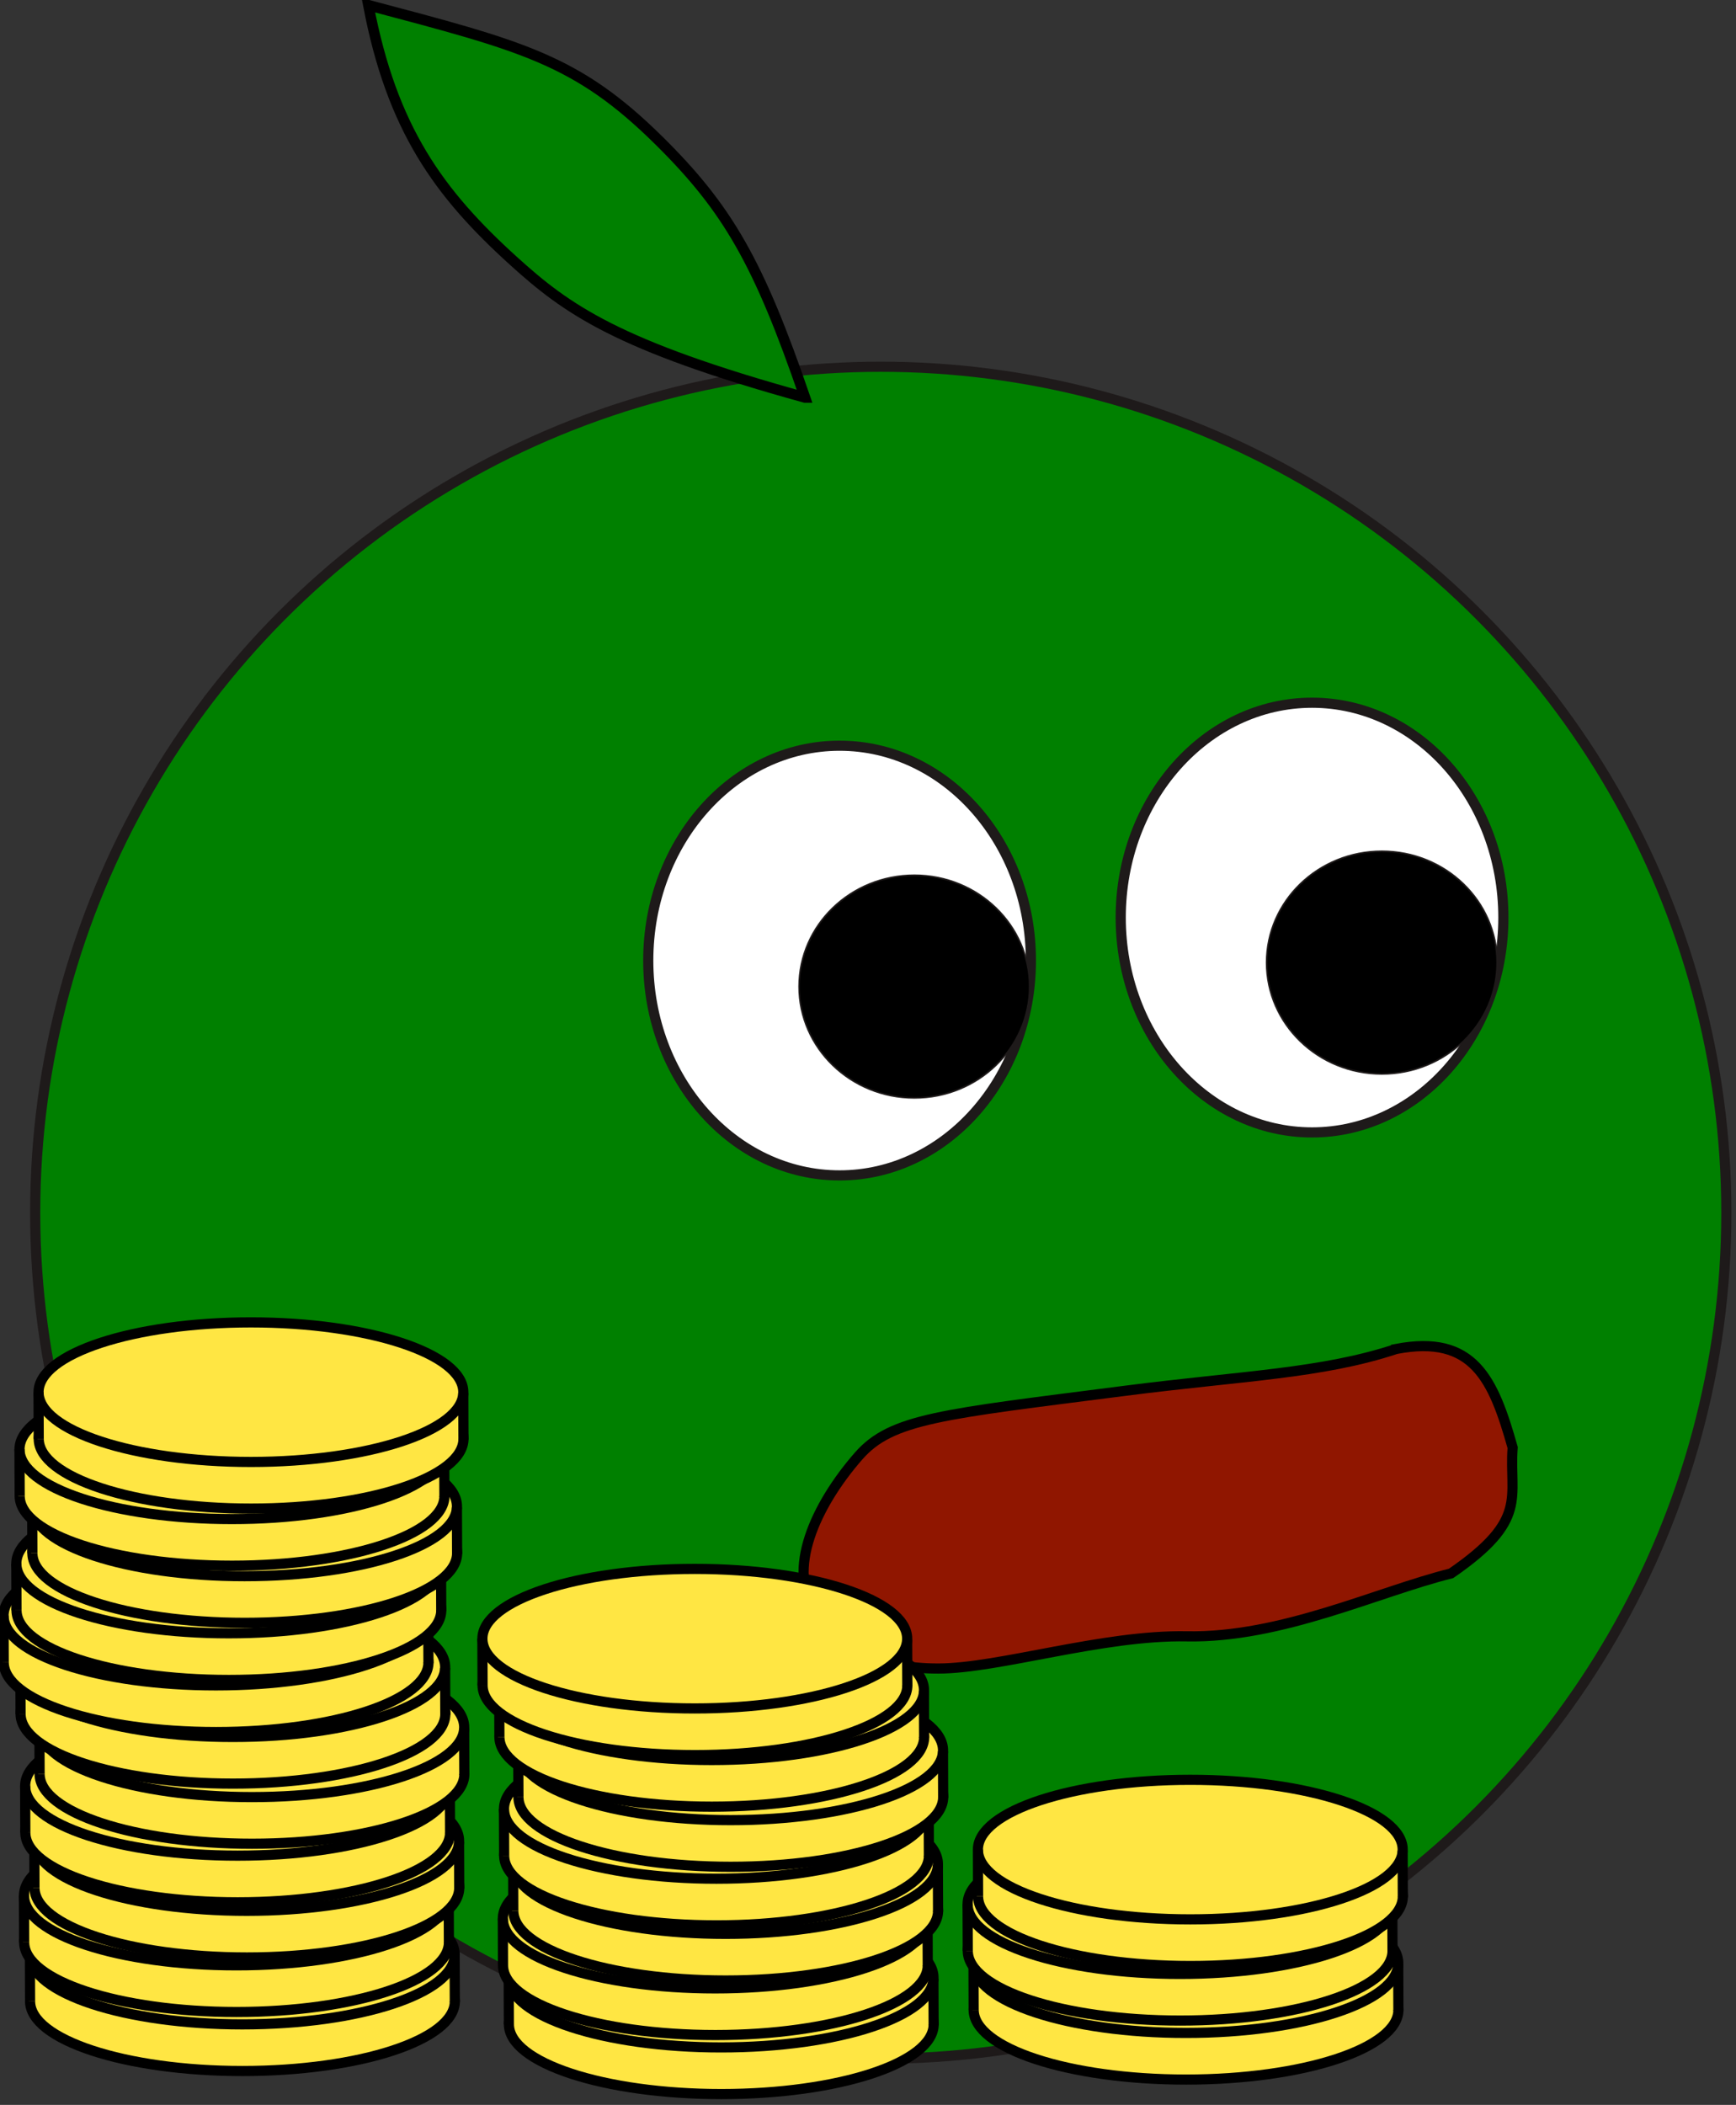 <?xml version="1.0" encoding="UTF-8" standalone="no"?>
<!-- Created with Inkscape (http://www.inkscape.org/) -->

<svg
   width="26.458mm"
   height="32.066mm"
   viewBox="0 0 26.458 32.066"
   version="1.1"
   id="svg5"
   xmlns="http://www.w3.org/2000/svg"
   xmlns:svg="http://www.w3.org/2000/svg">
  <rect x="0" y="0" width="26.458" height="32.066" fill="#333333" stroke="none"/>
  <defs
     id="defs2">
    <linearGradient
       id="linearGradient13268">
      <stop
         style="stop-color:#eaeaea;stop-opacity:1;"
         offset="0"
         id="stop13266" />
    </linearGradient>
  </defs>
  <g
     id="layer1"
     transform="translate(-90.683,-114.642)">
    <g
       id="g1"
       transform="matrix(0.258,0,0,0.258,77.056,96.901)">
      <circle
         style="fill:#008000;stroke:#1e1a1a;stroke-width:0.6;stroke-linejoin:bevel;stroke-miterlimit:3.4;stroke-dasharray:none"
         id="path577"
         cx="104.847"
         cy="140.369"
         r="49.951" />
      <ellipse
         style="fill:#ffffff;stroke:#1e1a1a;stroke-width:0.6;stroke-linejoin:bevel;stroke-miterlimit:3.4;stroke-dasharray:none"
         id="path789"
         cx="130.324"
         cy="122.942"
         rx="11.302"
         ry="12.686" />
      <ellipse
         style="fill:#ffffff;stroke:#1e1a1a;stroke-width:0.6;stroke-linejoin:bevel;stroke-miterlimit:3.4;stroke-dasharray:none"
         id="path789-0"
         cx="102.414"
         cy="125.48"
         rx="11.302"
         ry="12.686" />
      <path
         style="fill:#901600;fill-opacity:1;stroke:#000000;stroke-width:0.6;stroke-linecap:butt;stroke-linejoin:miter;stroke-dasharray:none;stroke-opacity:1"
         d="m 135.293,148.415 c -4.417,1.46 -9.071,1.576 -16.056,2.474 -10.801,1.388 -13.755,1.622 -15.703,3.85 -2.542,2.908 -4.306,6.768 -2.522,9.207 1.555,2.126 3.656,3.337 7.228,3.337 3.572,0 9.726,-1.996 14.679,-1.901 5.582,0.107 11.222,-2.617 15.618,-3.716 4.637,-3.188 3.413,-4.48 3.638,-7.429 -1.137,-4.023 -2.288,-6.706 -6.882,-5.823 z"
         id="path1369" />
      <ellipse
         style="fill:#000000;fill-opacity:1;stroke:#1e1a1a;stroke-width:0.093;stroke-linejoin:bevel;stroke-miterlimit:3.4"
         id="path2097"
         cx="106.832"
         cy="127.017"
         rx="6.809"
         ry="6.574" />
      <ellipse
         style="fill:#000000;fill-opacity:1;stroke:#1e1a1a;stroke-width:0.093;stroke-linejoin:bevel;stroke-miterlimit:3.4"
         id="path2097-3"
         cx="134.448"
         cy="125.601"
         rx="6.809"
         ry="6.574" />
      <path
         style="fill:#008000;stroke:#000000;stroke-width:0.623;stroke-linecap:butt;stroke-linejoin:miter;stroke-dasharray:none;stroke-opacity:1"
         d="M 100.372,92.234 C 97.647,84.289 95.823,81.09 91.735,77.055 86.883,72.267 83.679,71.485 74.577,69.069 c 1.392,7.293 4.159,11.102 8.583,15.108 3.137,2.84 6.089,4.986 17.212,8.057 z"
         id="path8291" />
      <g
         id="g1220"
         transform="translate(29.51,-0.915)">
        <ellipse
           style="fill:#ffe643;stroke:#000000;stroke-width:0.6;stroke-linejoin:bevel;stroke-miterlimit:3.4"
           id="path447"
           cx="37.63"
           cy="187.843"
           rx="12.546"
           ry="4.12" />
        <rect
           style="fill:#ffe643;stroke:none;stroke-width:0.432;stroke-linejoin:bevel;stroke-miterlimit:3.4;stroke-dasharray:none"
           id="rect1189"
           width="25.256"
           height="2.668"
           x="25.007"
           y="185.18" />
        <ellipse
           style="fill:#ffe643;stroke:#000000;stroke-width:0.6;stroke-linejoin:bevel;stroke-miterlimit:3.4"
           id="path447-9"
           cx="37.62"
           cy="185.089"
           rx="12.546"
           ry="4.12" />
        <path
           style="fill:none;stroke:#000000;stroke-width:0.6;stroke-linecap:butt;stroke-linejoin:miter;stroke-dasharray:none;stroke-opacity:1"
           d="m 25.073,185.086 0.011,2.765"
           id="path1191" />
        <path
           style="fill:none;stroke:#000000;stroke-width:0.6;stroke-linecap:butt;stroke-linejoin:miter;stroke-dasharray:none;stroke-opacity:1"
           d="m 50.163,185.143 0.011,2.765"
           id="path1191-5" />
      </g>
      <g
         id="g1220-7"
         transform="translate(29.161,-4.4)">
        <ellipse
           style="fill:#ffe643;stroke:#000000;stroke-width:0.6;stroke-linejoin:bevel;stroke-miterlimit:3.4"
           id="path447-8"
           cx="37.63"
           cy="187.843"
           rx="12.546"
           ry="4.12" />
        <rect
           style="fill:#ffe643;stroke:none;stroke-width:0.432;stroke-linejoin:bevel;stroke-miterlimit:3.4;stroke-dasharray:none"
           id="rect1189-4"
           width="25.256"
           height="2.668"
           x="25.007"
           y="185.18" />
        <ellipse
           style="fill:#ffe643;stroke:#000000;stroke-width:0.6;stroke-linejoin:bevel;stroke-miterlimit:3.4"
           id="path447-9-1"
           cx="37.62"
           cy="185.089"
           rx="12.546"
           ry="4.12" />
        <path
           style="fill:none;stroke:#000000;stroke-width:0.6;stroke-linecap:butt;stroke-linejoin:miter;stroke-dasharray:none;stroke-opacity:1"
           d="m 25.073,185.086 0.011,2.765"
           id="path1191-7" />
        <path
           style="fill:none;stroke:#000000;stroke-width:0.6;stroke-linecap:butt;stroke-linejoin:miter;stroke-dasharray:none;stroke-opacity:1"
           d="m 50.163,185.143 0.011,2.765"
           id="path1191-5-1" />
      </g>
      <g
         id="g1220-8"
         transform="translate(29.771,-7.62)">
        <ellipse
           style="fill:#ffe643;stroke:#000000;stroke-width:0.6;stroke-linejoin:bevel;stroke-miterlimit:3.4"
           id="path447-7"
           cx="37.63"
           cy="187.843"
           rx="12.546"
           ry="4.12" />
        <rect
           style="fill:#ffe643;stroke:none;stroke-width:0.432;stroke-linejoin:bevel;stroke-miterlimit:3.4;stroke-dasharray:none"
           id="rect1189-8"
           width="25.256"
           height="2.668"
           x="25.007"
           y="185.18" />
        <ellipse
           style="fill:#ffe643;stroke:#000000;stroke-width:0.6;stroke-linejoin:bevel;stroke-miterlimit:3.4"
           id="path447-9-7"
           cx="37.62"
           cy="185.089"
           rx="12.546"
           ry="4.12" />
        <path
           style="fill:none;stroke:#000000;stroke-width:0.6;stroke-linecap:butt;stroke-linejoin:miter;stroke-dasharray:none;stroke-opacity:1"
           d="m 25.073,185.086 0.011,2.765"
           id="path1191-74" />
        <path
           style="fill:none;stroke:#000000;stroke-width:0.6;stroke-linecap:butt;stroke-linejoin:miter;stroke-dasharray:none;stroke-opacity:1"
           d="m 50.163,185.143 0.011,2.765"
           id="path1191-5-4" />
      </g>
      <g
         id="g1220-9"
         transform="translate(29.23,-10.877)">
        <ellipse
           style="fill:#ffe643;stroke:#000000;stroke-width:0.6;stroke-linejoin:bevel;stroke-miterlimit:3.4"
           id="path447-1"
           cx="37.63"
           cy="187.843"
           rx="12.546"
           ry="4.12" />
        <rect
           style="fill:#ffe643;stroke:none;stroke-width:0.432;stroke-linejoin:bevel;stroke-miterlimit:3.4;stroke-dasharray:none"
           id="rect1189-5"
           width="25.256"
           height="2.668"
           x="25.007"
           y="185.18" />
        <ellipse
           style="fill:#ffe643;stroke:#000000;stroke-width:0.6;stroke-linejoin:bevel;stroke-miterlimit:3.4"
           id="path447-9-5"
           cx="37.62"
           cy="185.089"
           rx="12.546"
           ry="4.12" />
        <path
           style="fill:none;stroke:#000000;stroke-width:0.6;stroke-linecap:butt;stroke-linejoin:miter;stroke-dasharray:none;stroke-opacity:1"
           d="m 25.073,185.086 0.011,2.765"
           id="path1191-58" />
        <path
           style="fill:none;stroke:#000000;stroke-width:0.6;stroke-linecap:butt;stroke-linejoin:miter;stroke-dasharray:none;stroke-opacity:1"
           d="m 50.163,185.143 0.011,2.765"
           id="path1191-5-2" />
      </g>
      <g
         id="g1220-98"
         transform="translate(30.073,-14.335)">
        <ellipse
           style="fill:#ffe643;stroke:#000000;stroke-width:0.6;stroke-linejoin:bevel;stroke-miterlimit:3.4"
           id="path447-2"
           cx="37.63"
           cy="187.843"
           rx="12.546"
           ry="4.12" />
        <rect
           style="fill:#ffe643;stroke:none;stroke-width:0.432;stroke-linejoin:bevel;stroke-miterlimit:3.4;stroke-dasharray:none"
           id="rect1189-0"
           width="25.256"
           height="2.668"
           x="25.007"
           y="185.18" />
        <ellipse
           style="fill:#ffe643;stroke:#000000;stroke-width:0.6;stroke-linejoin:bevel;stroke-miterlimit:3.4"
           id="path447-9-74"
           cx="37.62"
           cy="185.089"
           rx="12.546"
           ry="4.12" />
        <path
           style="fill:none;stroke:#000000;stroke-width:0.6;stroke-linecap:butt;stroke-linejoin:miter;stroke-dasharray:none;stroke-opacity:1"
           d="m 25.073,185.086 0.011,2.765"
           id="path1191-8" />
        <path
           style="fill:none;stroke:#000000;stroke-width:0.6;stroke-linecap:butt;stroke-linejoin:miter;stroke-dasharray:none;stroke-opacity:1"
           d="m 50.163,185.143 0.011,2.765"
           id="path1191-5-5" />
      </g>
      <g
         id="g1220-83"
         transform="translate(28.949,-17.885)">
        <ellipse
           style="fill:#ffe643;stroke:#000000;stroke-width:0.6;stroke-linejoin:bevel;stroke-miterlimit:3.4"
           id="path447-0"
           cx="37.63"
           cy="187.843"
           rx="12.546"
           ry="4.12" />
        <rect
           style="fill:#ffe643;stroke:none;stroke-width:0.432;stroke-linejoin:bevel;stroke-miterlimit:3.4;stroke-dasharray:none"
           id="rect1189-6"
           width="25.256"
           height="2.668"
           x="25.007"
           y="185.18" />
        <ellipse
           style="fill:#ffe643;stroke:#000000;stroke-width:0.6;stroke-linejoin:bevel;stroke-miterlimit:3.4"
           id="path447-9-2"
           cx="37.62"
           cy="185.089"
           rx="12.546"
           ry="4.12" />
        <path
           style="fill:none;stroke:#000000;stroke-width:0.6;stroke-linecap:butt;stroke-linejoin:miter;stroke-dasharray:none;stroke-opacity:1"
           d="m 25.073,185.086 0.011,2.765"
           id="path1191-2" />
        <path
           style="fill:none;stroke:#000000;stroke-width:0.6;stroke-linecap:butt;stroke-linejoin:miter;stroke-dasharray:none;stroke-opacity:1"
           d="m 50.163,185.143 0.011,2.765"
           id="path1191-5-52" />
      </g>
      <g
         id="g1220-2"
         transform="translate(27.954,-20.93)">
        <ellipse
           style="fill:#ffe643;stroke:#000000;stroke-width:0.6;stroke-linejoin:bevel;stroke-miterlimit:3.4"
           id="path447-71"
           cx="37.63"
           cy="187.843"
           rx="12.546"
           ry="4.12" />
        <rect
           style="fill:#ffe643;stroke:none;stroke-width:0.432;stroke-linejoin:bevel;stroke-miterlimit:3.4;stroke-dasharray:none"
           id="rect1189-52"
           width="25.256"
           height="2.668"
           x="25.007"
           y="185.18" />
        <ellipse
           style="fill:#ffe643;stroke:#000000;stroke-width:0.6;stroke-linejoin:bevel;stroke-miterlimit:3.4"
           id="path447-9-11"
           cx="37.62"
           cy="185.089"
           rx="12.546"
           ry="4.12" />
        <path
           style="fill:none;stroke:#000000;stroke-width:0.6;stroke-linecap:butt;stroke-linejoin:miter;stroke-dasharray:none;stroke-opacity:1"
           d="m 25.073,185.086 0.011,2.765"
           id="path1191-0" />
        <path
           style="fill:none;stroke:#000000;stroke-width:0.6;stroke-linecap:butt;stroke-linejoin:miter;stroke-dasharray:none;stroke-opacity:1"
           d="m 50.163,185.143 0.011,2.765"
           id="path1191-5-18" />
      </g>
      <g
         id="g1220-2-8"
         transform="translate(28.709,-24.006)">
        <ellipse
           style="fill:#ffe643;stroke:#000000;stroke-width:0.6;stroke-linejoin:bevel;stroke-miterlimit:3.4"
           id="path447-71-7"
           cx="37.63"
           cy="187.843"
           rx="12.546"
           ry="4.12" />
        <rect
           style="fill:#ffe643;stroke:none;stroke-width:0.432;stroke-linejoin:bevel;stroke-miterlimit:3.4;stroke-dasharray:none"
           id="rect1189-52-1"
           width="25.256"
           height="2.668"
           x="25.007"
           y="185.18" />
        <ellipse
           style="fill:#ffe643;stroke:#000000;stroke-width:0.6;stroke-linejoin:bevel;stroke-miterlimit:3.4"
           id="path447-9-11-5"
           cx="37.62"
           cy="185.089"
           rx="12.546"
           ry="4.12" />
        <path
           style="fill:none;stroke:#000000;stroke-width:0.6;stroke-linecap:butt;stroke-linejoin:miter;stroke-dasharray:none;stroke-opacity:1"
           d="m 25.073,185.086 0.011,2.765"
           id="path1191-0-5" />
        <path
           style="fill:none;stroke:#000000;stroke-width:0.6;stroke-linecap:butt;stroke-linejoin:miter;stroke-dasharray:none;stroke-opacity:1"
           d="m 50.163,185.143 0.011,2.765"
           id="path1191-5-18-8" />
      </g>
      <g
         id="g1220-2-5"
         transform="translate(29.646,-27.379)">
        <ellipse
           style="fill:#ffe643;stroke:#000000;stroke-width:0.6;stroke-linejoin:bevel;stroke-miterlimit:3.4"
           id="path447-71-6"
           cx="37.63"
           cy="187.843"
           rx="12.546"
           ry="4.12" />
        <rect
           style="fill:#ffe643;stroke:none;stroke-width:0.432;stroke-linejoin:bevel;stroke-miterlimit:3.4;stroke-dasharray:none"
           id="rect1189-52-7"
           width="25.256"
           height="2.668"
           x="25.007"
           y="185.18" />
        <ellipse
           style="fill:#ffe643;stroke:#000000;stroke-width:0.6;stroke-linejoin:bevel;stroke-miterlimit:3.4"
           id="path447-9-11-9"
           cx="37.62"
           cy="185.089"
           rx="12.546"
           ry="4.12" />
        <path
           style="fill:none;stroke:#000000;stroke-width:0.6;stroke-linecap:butt;stroke-linejoin:miter;stroke-dasharray:none;stroke-opacity:1"
           d="m 25.073,185.086 0.011,2.765"
           id="path1191-0-4" />
        <path
           style="fill:none;stroke:#000000;stroke-width:0.6;stroke-linecap:butt;stroke-linejoin:miter;stroke-dasharray:none;stroke-opacity:1"
           d="m 50.163,185.143 0.011,2.765"
           id="path1191-5-18-1" />
      </g>
      <g
         id="g1220-2-9"
         transform="translate(28.896,-30.752)">
        <ellipse
           style="fill:#ffe643;stroke:#000000;stroke-width:0.6;stroke-linejoin:bevel;stroke-miterlimit:3.4"
           id="path447-71-75"
           cx="37.63"
           cy="187.843"
           rx="12.546"
           ry="4.12" />
        <rect
           style="fill:#ffe643;stroke:none;stroke-width:0.432;stroke-linejoin:bevel;stroke-miterlimit:3.4;stroke-dasharray:none"
           id="rect1189-52-3"
           width="25.256"
           height="2.668"
           x="25.007"
           y="185.18" />
        <ellipse
           style="fill:#ffe643;stroke:#000000;stroke-width:0.6;stroke-linejoin:bevel;stroke-miterlimit:3.4"
           id="path447-9-11-90"
           cx="37.62"
           cy="185.089"
           rx="12.546"
           ry="4.12" />
        <path
           style="fill:none;stroke:#000000;stroke-width:0.6;stroke-linecap:butt;stroke-linejoin:miter;stroke-dasharray:none;stroke-opacity:1"
           d="m 25.073,185.086 0.011,2.765"
           id="path1191-0-55" />
        <path
           style="fill:none;stroke:#000000;stroke-width:0.6;stroke-linecap:butt;stroke-linejoin:miter;stroke-dasharray:none;stroke-opacity:1"
           d="m 50.163,185.143 0.011,2.765"
           id="path1191-5-18-6" />
      </g>
      <g
         id="g1220-2-3"
         transform="translate(30.021,-34.124)">
        <ellipse
           style="fill:#ffe643;stroke:#000000;stroke-width:0.6;stroke-linejoin:bevel;stroke-miterlimit:3.4"
           id="path447-71-2"
           cx="37.63"
           cy="187.843"
           rx="12.546"
           ry="4.12" />
        <rect
           style="fill:#ffe643;stroke:none;stroke-width:0.432;stroke-linejoin:bevel;stroke-miterlimit:3.4;stroke-dasharray:none"
           id="rect1189-52-6"
           width="25.256"
           height="2.668"
           x="25.007"
           y="185.18" />
        <ellipse
           style="fill:#ffe643;stroke:#000000;stroke-width:0.6;stroke-linejoin:bevel;stroke-miterlimit:3.4"
           id="path447-9-11-8"
           cx="37.62"
           cy="185.089"
           rx="12.546"
           ry="4.12" />
        <path
           style="fill:none;stroke:#000000;stroke-width:0.6;stroke-linecap:butt;stroke-linejoin:miter;stroke-dasharray:none;stroke-opacity:1"
           d="m 25.073,185.086 0.011,2.765"
           id="path1191-0-9" />
        <path
           style="fill:none;stroke:#000000;stroke-width:0.6;stroke-linecap:butt;stroke-linejoin:miter;stroke-dasharray:none;stroke-opacity:1"
           d="m 50.163,185.143 0.011,2.765"
           id="path1191-5-18-14" />
      </g>
      <g
         id="g1220-3"
         transform="translate(57.796,0.446)">
        <ellipse
           style="fill:#ffe643;stroke:#000000;stroke-width:0.6;stroke-linejoin:bevel;stroke-miterlimit:3.4"
           id="path447-09"
           cx="37.63"
           cy="187.843"
           rx="12.546"
           ry="4.12" />
        <rect
           style="fill:#ffe643;stroke:none;stroke-width:0.432;stroke-linejoin:bevel;stroke-miterlimit:3.4;stroke-dasharray:none"
           id="rect1189-07"
           width="25.256"
           height="2.668"
           x="25.007"
           y="185.18" />
        <ellipse
           style="fill:#ffe643;stroke:#000000;stroke-width:0.6;stroke-linejoin:bevel;stroke-miterlimit:3.4"
           id="path447-9-6"
           cx="37.62"
           cy="185.089"
           rx="12.546"
           ry="4.12" />
        <path
           style="fill:none;stroke:#000000;stroke-width:0.6;stroke-linecap:butt;stroke-linejoin:miter;stroke-dasharray:none;stroke-opacity:1"
           d="m 25.073,185.086 0.011,2.765"
           id="path1191-83" />
        <path
           style="fill:none;stroke:#000000;stroke-width:0.6;stroke-linecap:butt;stroke-linejoin:miter;stroke-dasharray:none;stroke-opacity:1"
           d="m 50.163,185.143 0.011,2.765"
           id="path1191-5-8" />
      </g>
      <g
         id="g1220-7-6"
         transform="translate(57.448,-3.039)">
        <ellipse
           style="fill:#ffe643;stroke:#000000;stroke-width:0.6;stroke-linejoin:bevel;stroke-miterlimit:3.4"
           id="path447-8-1"
           cx="37.63"
           cy="187.843"
           rx="12.546"
           ry="4.12" />
        <rect
           style="fill:#ffe643;stroke:none;stroke-width:0.432;stroke-linejoin:bevel;stroke-miterlimit:3.4;stroke-dasharray:none"
           id="rect1189-4-9"
           width="25.256"
           height="2.668"
           x="25.007"
           y="185.18" />
        <ellipse
           style="fill:#ffe643;stroke:#000000;stroke-width:0.6;stroke-linejoin:bevel;stroke-miterlimit:3.4"
           id="path447-9-1-6"
           cx="37.62"
           cy="185.089"
           rx="12.546"
           ry="4.12" />
        <path
           style="fill:none;stroke:#000000;stroke-width:0.6;stroke-linecap:butt;stroke-linejoin:miter;stroke-dasharray:none;stroke-opacity:1"
           d="m 25.073,185.086 0.011,2.765"
           id="path1191-7-7" />
        <path
           style="fill:none;stroke:#000000;stroke-width:0.6;stroke-linecap:butt;stroke-linejoin:miter;stroke-dasharray:none;stroke-opacity:1"
           d="m 50.163,185.143 0.011,2.765"
           id="path1191-5-1-8" />
      </g>
      <g
         id="g1220-8-9"
         transform="translate(58.057,-6.26)">
        <ellipse
           style="fill:#ffe643;stroke:#000000;stroke-width:0.6;stroke-linejoin:bevel;stroke-miterlimit:3.4"
           id="path447-7-7"
           cx="37.63"
           cy="187.843"
           rx="12.546"
           ry="4.12" />
        <rect
           style="fill:#ffe643;stroke:none;stroke-width:0.432;stroke-linejoin:bevel;stroke-miterlimit:3.4;stroke-dasharray:none"
           id="rect1189-8-5"
           width="25.256"
           height="2.668"
           x="25.007"
           y="185.18" />
        <ellipse
           style="fill:#ffe643;stroke:#000000;stroke-width:0.6;stroke-linejoin:bevel;stroke-miterlimit:3.4"
           id="path447-9-7-5"
           cx="37.62"
           cy="185.089"
           rx="12.546"
           ry="4.12" />
        <path
           style="fill:none;stroke:#000000;stroke-width:0.6;stroke-linecap:butt;stroke-linejoin:miter;stroke-dasharray:none;stroke-opacity:1"
           d="m 25.073,185.086 0.011,2.765"
           id="path1191-74-2" />
        <path
           style="fill:none;stroke:#000000;stroke-width:0.6;stroke-linecap:butt;stroke-linejoin:miter;stroke-dasharray:none;stroke-opacity:1"
           d="m 50.163,185.143 0.011,2.765"
           id="path1191-5-4-4" />
      </g>
      <g
         id="g1220-9-9"
         transform="translate(57.516,-9.516)">
        <ellipse
           style="fill:#ffe643;stroke:#000000;stroke-width:0.6;stroke-linejoin:bevel;stroke-miterlimit:3.4"
           id="path447-1-4"
           cx="37.63"
           cy="187.843"
           rx="12.546"
           ry="4.12" />
        <rect
           style="fill:#ffe643;stroke:none;stroke-width:0.432;stroke-linejoin:bevel;stroke-miterlimit:3.4;stroke-dasharray:none"
           id="rect1189-5-4"
           width="25.256"
           height="2.668"
           x="25.007"
           y="185.18" />
        <ellipse
           style="fill:#ffe643;stroke:#000000;stroke-width:0.6;stroke-linejoin:bevel;stroke-miterlimit:3.4"
           id="path447-9-5-7"
           cx="37.62"
           cy="185.089"
           rx="12.546"
           ry="4.12" />
        <path
           style="fill:none;stroke:#000000;stroke-width:0.6;stroke-linecap:butt;stroke-linejoin:miter;stroke-dasharray:none;stroke-opacity:1"
           d="m 25.073,185.086 0.011,2.765"
           id="path1191-58-9" />
        <path
           style="fill:none;stroke:#000000;stroke-width:0.6;stroke-linecap:butt;stroke-linejoin:miter;stroke-dasharray:none;stroke-opacity:1"
           d="m 50.163,185.143 0.011,2.765"
           id="path1191-5-2-5" />
      </g>
      <g
         id="g1220-98-5"
         transform="translate(58.359,-12.974)">
        <ellipse
           style="fill:#ffe643;stroke:#000000;stroke-width:0.6;stroke-linejoin:bevel;stroke-miterlimit:3.4"
           id="path447-2-6"
           cx="37.63"
           cy="187.843"
           rx="12.546"
           ry="4.12" />
        <rect
           style="fill:#ffe643;stroke:none;stroke-width:0.432;stroke-linejoin:bevel;stroke-miterlimit:3.4;stroke-dasharray:none"
           id="rect1189-0-1"
           width="25.256"
           height="2.668"
           x="25.007"
           y="185.18" />
        <ellipse
           style="fill:#ffe643;stroke:#000000;stroke-width:0.6;stroke-linejoin:bevel;stroke-miterlimit:3.4"
           id="path447-9-74-5"
           cx="37.62"
           cy="185.089"
           rx="12.546"
           ry="4.12" />
        <path
           style="fill:none;stroke:#000000;stroke-width:0.6;stroke-linecap:butt;stroke-linejoin:miter;stroke-dasharray:none;stroke-opacity:1"
           d="m 25.073,185.086 0.011,2.765"
           id="path1191-8-9" />
        <path
           style="fill:none;stroke:#000000;stroke-width:0.6;stroke-linecap:butt;stroke-linejoin:miter;stroke-dasharray:none;stroke-opacity:1"
           d="m 50.163,185.143 0.011,2.765"
           id="path1191-5-5-1" />
      </g>
      <g
         id="g1220-83-3"
         transform="translate(57.235,-16.524)">
        <ellipse
           style="fill:#ffe643;stroke:#000000;stroke-width:0.6;stroke-linejoin:bevel;stroke-miterlimit:3.4"
           id="path447-0-8"
           cx="37.63"
           cy="187.843"
           rx="12.546"
           ry="4.12" />
        <rect
           style="fill:#ffe643;stroke:none;stroke-width:0.432;stroke-linejoin:bevel;stroke-miterlimit:3.4;stroke-dasharray:none"
           id="rect1189-6-8"
           width="25.256"
           height="2.668"
           x="25.007"
           y="185.18" />
        <ellipse
           style="fill:#ffe643;stroke:#000000;stroke-width:0.6;stroke-linejoin:bevel;stroke-miterlimit:3.4"
           id="path447-9-2-9"
           cx="37.62"
           cy="185.089"
           rx="12.546"
           ry="4.12" />
        <path
           style="fill:none;stroke:#000000;stroke-width:0.6;stroke-linecap:butt;stroke-linejoin:miter;stroke-dasharray:none;stroke-opacity:1"
           d="m 25.073,185.086 0.011,2.765"
           id="path1191-2-4" />
        <path
           style="fill:none;stroke:#000000;stroke-width:0.6;stroke-linecap:butt;stroke-linejoin:miter;stroke-dasharray:none;stroke-opacity:1"
           d="m 50.163,185.143 0.011,2.765"
           id="path1191-5-52-3" />
      </g>
      <g
         id="g1220-2-95"
         transform="translate(56.241,-19.569)">
        <ellipse
           style="fill:#ffe643;stroke:#000000;stroke-width:0.6;stroke-linejoin:bevel;stroke-miterlimit:3.4"
           id="path447-71-17"
           cx="37.63"
           cy="187.843"
           rx="12.546"
           ry="4.12" />
        <rect
           style="fill:#ffe643;stroke:none;stroke-width:0.432;stroke-linejoin:bevel;stroke-miterlimit:3.4;stroke-dasharray:none"
           id="rect1189-52-4"
           width="25.256"
           height="2.668"
           x="25.007"
           y="185.18" />
        <ellipse
           style="fill:#ffe643;stroke:#000000;stroke-width:0.6;stroke-linejoin:bevel;stroke-miterlimit:3.4"
           id="path447-9-11-51"
           cx="37.62"
           cy="185.089"
           rx="12.546"
           ry="4.12" />
        <path
           style="fill:none;stroke:#000000;stroke-width:0.6;stroke-linecap:butt;stroke-linejoin:miter;stroke-dasharray:none;stroke-opacity:1"
           d="m 25.073,185.086 0.011,2.765"
           id="path1191-0-46" />
        <path
           style="fill:none;stroke:#000000;stroke-width:0.6;stroke-linecap:butt;stroke-linejoin:miter;stroke-dasharray:none;stroke-opacity:1"
           d="m 50.163,185.143 0.011,2.765"
           id="path1191-5-18-0" />
      </g>
      <g
         id="g1220-3-0"
         transform="translate(85.251,-0.41)">
        <ellipse
           style="fill:#ffe643;stroke:#000000;stroke-width:0.6;stroke-linejoin:bevel;stroke-miterlimit:3.4"
           id="path447-09-4"
           cx="37.63"
           cy="187.843"
           rx="12.546"
           ry="4.12" />
        <rect
           style="fill:#ffe643;stroke:none;stroke-width:0.432;stroke-linejoin:bevel;stroke-miterlimit:3.4;stroke-dasharray:none"
           id="rect1189-07-3"
           width="25.256"
           height="2.668"
           x="25.007"
           y="185.18" />
        <ellipse
           style="fill:#ffe643;stroke:#000000;stroke-width:0.6;stroke-linejoin:bevel;stroke-miterlimit:3.4"
           id="path447-9-6-1"
           cx="37.62"
           cy="185.089"
           rx="12.546"
           ry="4.12" />
        <path
           style="fill:none;stroke:#000000;stroke-width:0.6;stroke-linecap:butt;stroke-linejoin:miter;stroke-dasharray:none;stroke-opacity:1"
           d="m 25.073,185.086 0.011,2.765"
           id="path1191-83-7" />
        <path
           style="fill:none;stroke:#000000;stroke-width:0.6;stroke-linecap:butt;stroke-linejoin:miter;stroke-dasharray:none;stroke-opacity:1"
           d="m 50.163,185.143 0.011,2.765"
           id="path1191-5-8-9" />
      </g>
      <g
         id="g1220-7-6-4"
         transform="translate(84.903,-3.894)">
        <ellipse
           style="fill:#ffe643;stroke:#000000;stroke-width:0.6;stroke-linejoin:bevel;stroke-miterlimit:3.4"
           id="path447-8-1-7"
           cx="37.63"
           cy="187.843"
           rx="12.546"
           ry="4.12" />
        <rect
           style="fill:#ffe643;stroke:none;stroke-width:0.432;stroke-linejoin:bevel;stroke-miterlimit:3.4;stroke-dasharray:none"
           id="rect1189-4-9-0"
           width="25.256"
           height="2.668"
           x="25.007"
           y="185.18" />
        <ellipse
           style="fill:#ffe643;stroke:#000000;stroke-width:0.6;stroke-linejoin:bevel;stroke-miterlimit:3.4"
           id="path447-9-1-6-1"
           cx="37.62"
           cy="185.089"
           rx="12.546"
           ry="4.12" />
        <path
           style="fill:none;stroke:#000000;stroke-width:0.6;stroke-linecap:butt;stroke-linejoin:miter;stroke-dasharray:none;stroke-opacity:1"
           d="m 25.073,185.086 0.011,2.765"
           id="path1191-7-7-1" />
        <path
           style="fill:none;stroke:#000000;stroke-width:0.6;stroke-linecap:butt;stroke-linejoin:miter;stroke-dasharray:none;stroke-opacity:1"
           d="m 50.163,185.143 0.011,2.765"
           id="path1191-5-1-8-5" />
      </g>
      <g
         id="g1220-8-9-2"
         transform="translate(85.512,-7.115)">
        <ellipse
           style="fill:#ffe643;stroke:#000000;stroke-width:0.6;stroke-linejoin:bevel;stroke-miterlimit:3.4"
           id="path447-7-7-2"
           cx="37.63"
           cy="187.843"
           rx="12.546"
           ry="4.12" />
        <rect
           style="fill:#ffe643;stroke:none;stroke-width:0.432;stroke-linejoin:bevel;stroke-miterlimit:3.4;stroke-dasharray:none"
           id="rect1189-8-5-2"
           width="25.256"
           height="2.668"
           x="25.007"
           y="185.18" />
        <ellipse
           style="fill:#ffe643;stroke:#000000;stroke-width:0.6;stroke-linejoin:bevel;stroke-miterlimit:3.4"
           id="path447-9-7-5-4"
           cx="37.62"
           cy="185.089"
           rx="12.546"
           ry="4.12" />
        <path
           style="fill:none;stroke:#000000;stroke-width:0.6;stroke-linecap:butt;stroke-linejoin:miter;stroke-dasharray:none;stroke-opacity:1"
           d="m 25.073,185.086 0.011,2.765"
           id="path1191-74-2-9" />
        <path
           style="fill:none;stroke:#000000;stroke-width:0.6;stroke-linecap:butt;stroke-linejoin:miter;stroke-dasharray:none;stroke-opacity:1"
           d="m 50.163,185.143 0.011,2.765"
           id="path1191-5-4-4-7" />
      </g>
    </g>
  </g>
</svg>
